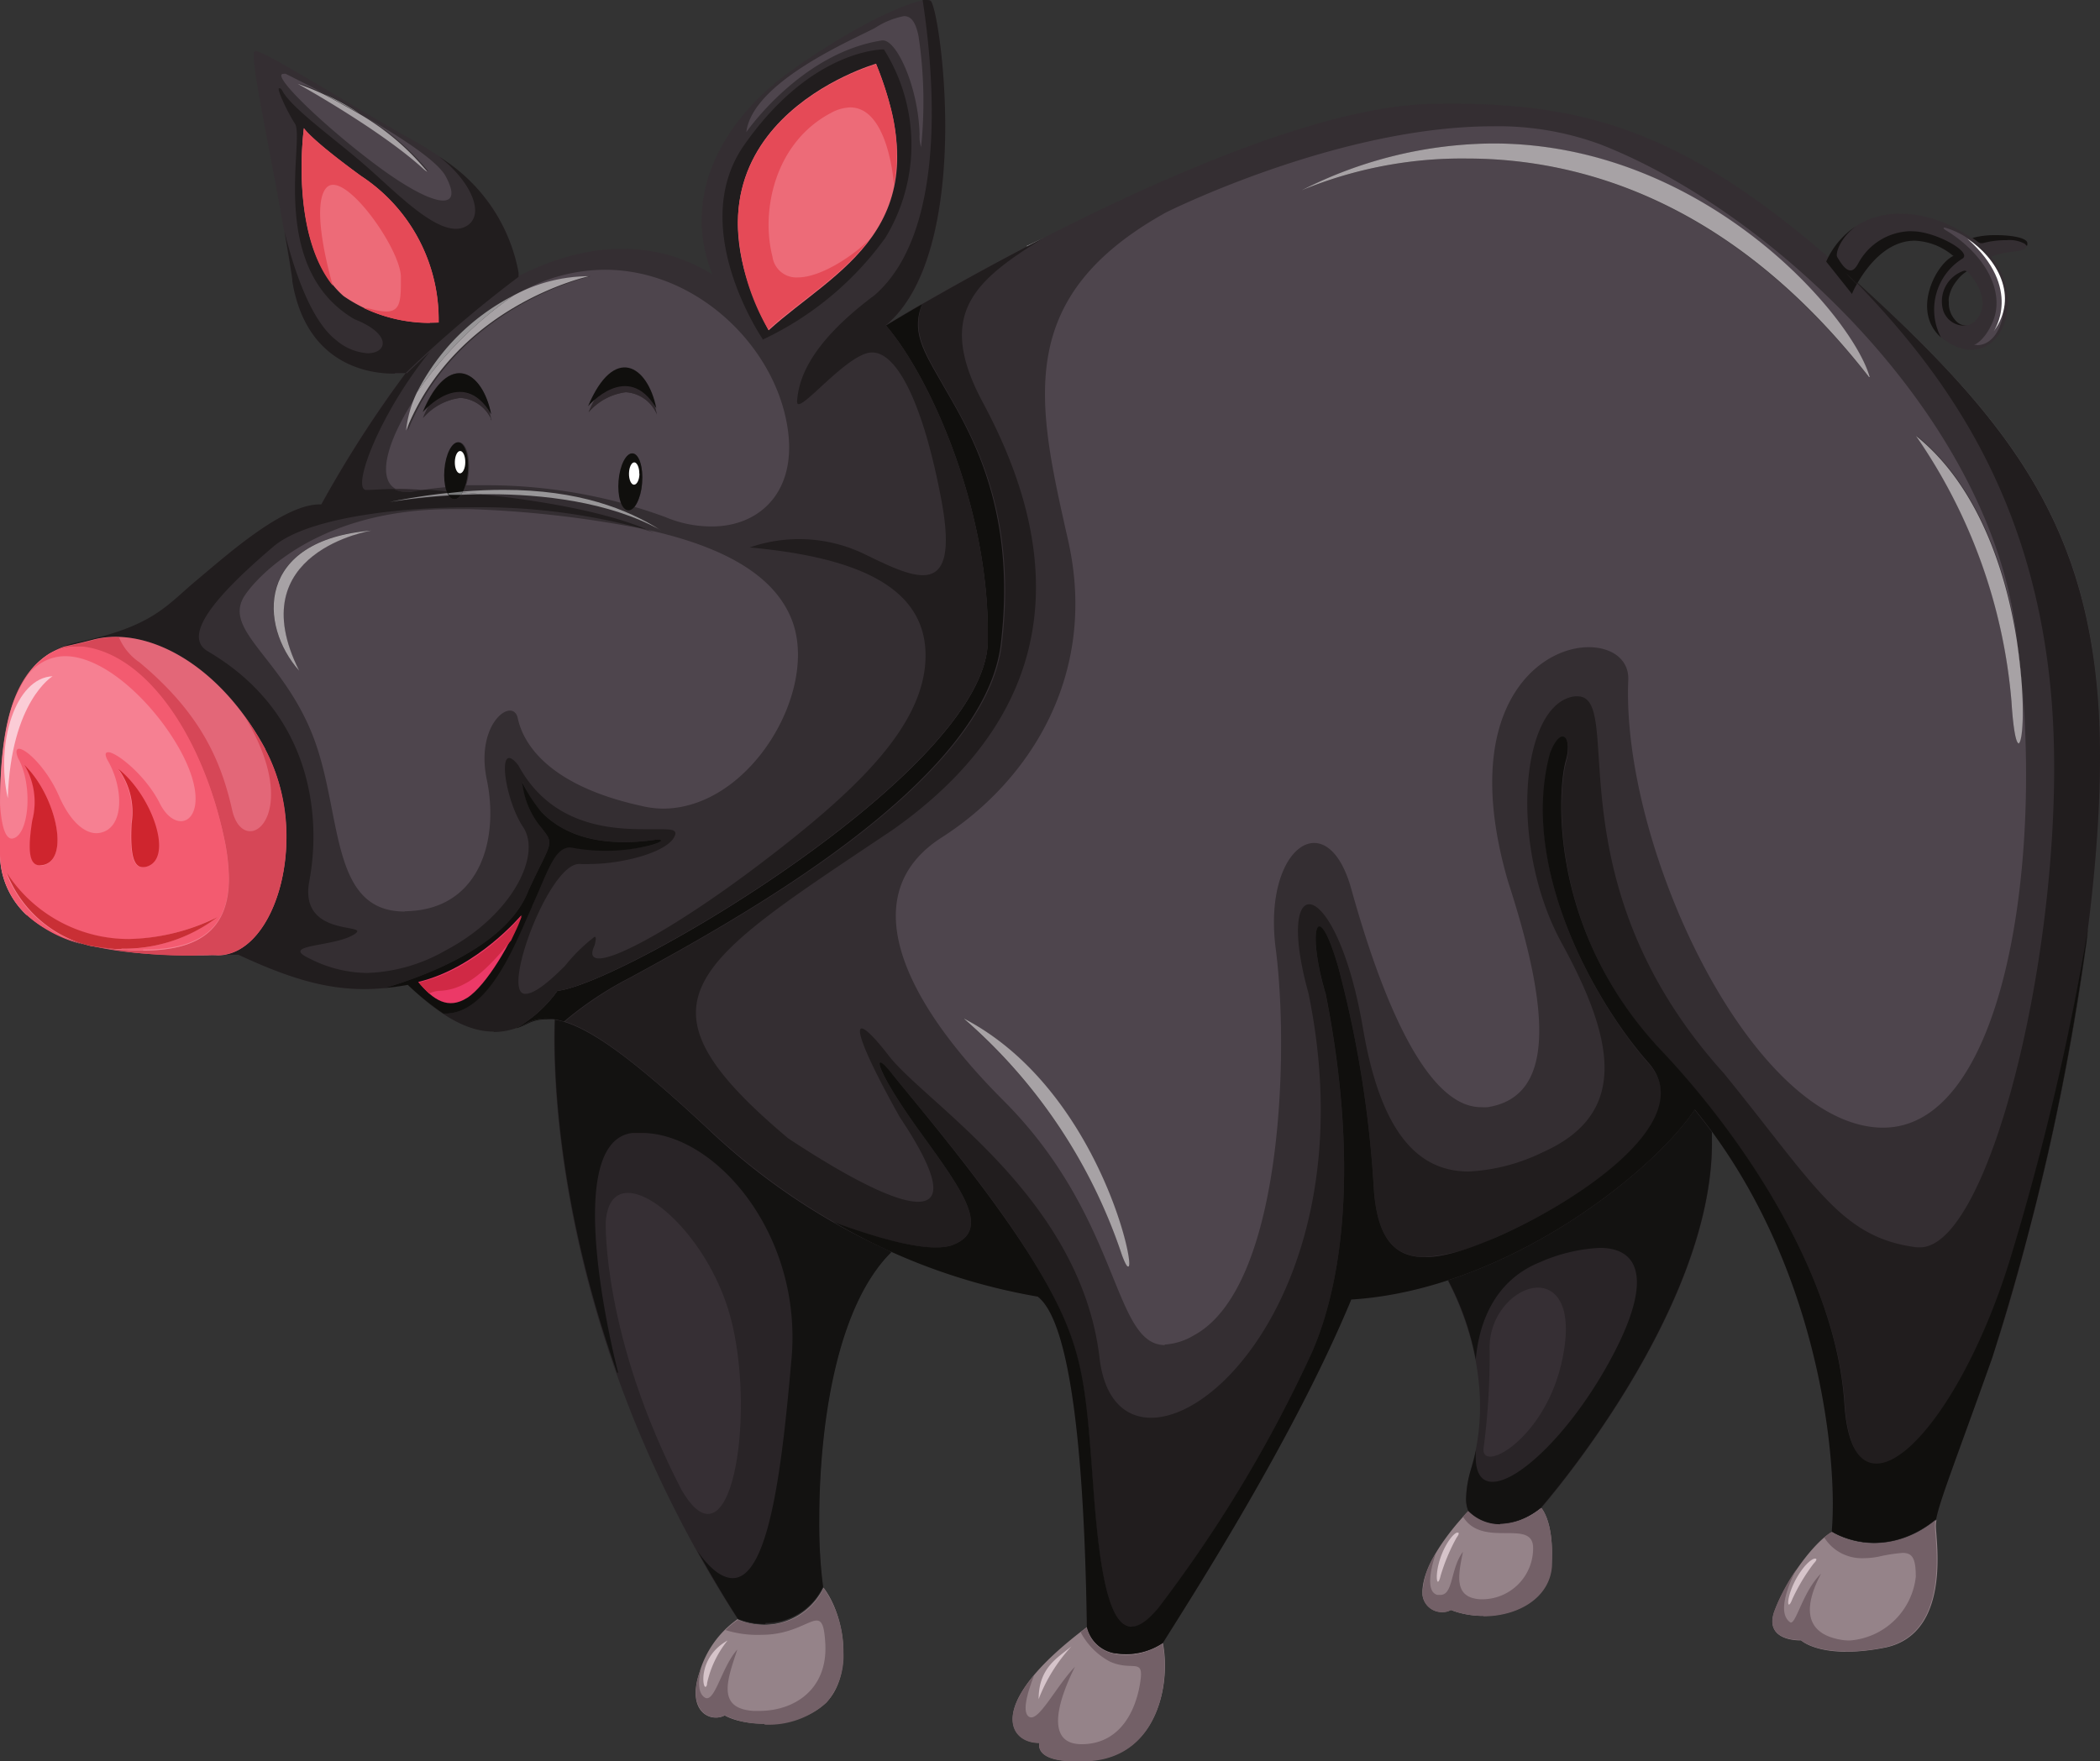 <svg xmlns="http://www.w3.org/2000/svg" viewBox="0 0 158.92 133.33"><rect x="0" y="0" width="158.92" height="133.33" fill="#333333" stroke="none"/><defs><style>.cls-1{fill:#292427;}.cls-2{fill:#131211;}.cls-3{fill:#958389;}.cls-4{fill:#ccc1c3;}.cls-5{fill:#736067;}.cls-6{fill:#362f34;}.cls-7{fill:#191515;}.cls-8{fill:#342e32;}.cls-9{fill:#151312;}.cls-10{fill:#4e454d;}.cls-11{fill:#fff;}.cls-12{fill:#989597;}.cls-13{fill:#211d1e;}.cls-14{fill:#131110;}.cls-15{fill:#100f0d;}.cls-16{fill:#2f282c;}.cls-17{fill:#191616;}.cls-18{fill:#ed6b78;}.cls-19{fill:#989698;}.cls-20{fill:#a7a2a5;}.cls-21{fill:#201718;}.cls-22{fill:#e54a57;}.cls-23{fill:#ec3967;}.cls-24{fill:#d02945;}.cls-25{fill:#e36778;}.cls-26{fill:#d64757;}.cls-27{fill:#f68092;}.cls-28{fill:#fac1cb;}.cls-29{fill:#f35b70;}.cls-30{fill:#cf252e;}.cls-31{fill:#1e1514;}.cls-32{fill:#af262c;}.cls-33{fill:#d17375;}.cls-34{fill:#c92f35;}.cls-35{fill:#fbccd6;}.cls-36{fill:#8d8b8e;}.cls-37{fill:#7a7b7c;}.cls-38{fill:#3b3439;}.cls-39{fill:#d6c4ca;}</style></defs><title>Piggish</title><g id="Layer_2" data-name="Layer 2"><g id="svg2"><g id="g10"><g id="g12"><path id="path5892" class="cls-1" d="M67.48,94.8S44.19,75.59,42,76.52c0,0-1.77,21.85,13.8,46a5,5,0,0,0,6.48-2.41c-.59-3.82-.86-19.41,5.16-25.34"/><path id="path5894" class="cls-1" d="M57.91,122.93h0a5.8,5.8,0,0,1-2.07-.38l-.49-.77.49.77a5.8,5.8,0,0,0,2.07.38m-2.59-1.19v0"/><path id="path5896" class="cls-2" d="M57.92,122.93h0a5.8,5.8,0,0,1-2.07-.38l-.49-.77,0,0v0c-.93-1.48-1.8-3-2.61-4.42,1,1.47,1.94,2.1,2.7,2.1,2.85,0,3.78-9.08,4.45-16.61.84-9.46-5.79-17.09-11.35-17.09-.23,0-.46,0-.68,0-5.68.66-1.09,18.15-1.09,18.15h-.08C41.86,90.34,41.9,79.81,42,77.16a5.07,5.07,0,0,1,.7.17h0c2.52.77,6,3.53,11,8.24a49.79,49.79,0,0,0,13.62,9.12l.12.11C63.06,99.16,62,108.74,62,115a36.67,36.67,0,0,0,.29,5.11l0,0a4.8,4.8,0,0,1-4.35,2.74h0"/><path id="path5898" class="cls-3" d="M55.84,122.55a7.49,7.49,0,0,0-2.91,4.06c-1,3,.87,3.8,1.91,3.24,1.64.93,5.72,1,7.7-1s1.48-6.43-.22-8.67a5,5,0,0,1-6.48,2.41"/><path id="path5900" class="cls-4" d="M52.93,126.61v0m2-3.29h0l.07-.06-.07.06"/><path id="path5902" class="cls-5" d="M57.85,130.48a6.48,6.48,0,0,1-3-.63,1.34,1.34,0,0,1-.66.16c-.74,0-1.53-.57-1.53-1.88a4.78,4.78,0,0,1,.28-1.52h0v0c0-.12.09-.24.13-.35h0s-.51,1.72.25,2.23a.35.35,0,0,0,.18.06c.67,0,1.19-2.46,2.3-3.69-.76,2.29-1.59,4.46,1.21,4.65h.45c2.65,0,5.14-1.61,5-5-.07-1.41-.25-1.84-.66-1.84-.65,0-1.87,1.08-4.17,1.08a8.09,8.09,0,0,1-2.73-.36l.07-.06a5,5,0,0,1,.88-.71,5.82,5.82,0,0,0,2.08.38,4.82,4.82,0,0,0,4.4-2.79,8.42,8.42,0,0,1,1.5,4.86,5.47,5.47,0,0,1-1.28,3.81,6.56,6.56,0,0,1-4.69,1.67"/><path id="path5904" class="cls-6" d="M53.57,114.6c-.59,0-1.26-.55-2-1.83-6-11.61-5.73-20.24-5.73-20.24.1-1.56.75-2.23,1.68-2.23,2.36,0,6.51,4.37,7.83,9.68,1.48,5.91.56,14.62-1.77,14.62"/><path id="path5906" class="cls-1" d="M129.3,83.47c-1.7-.72-20,13-20,13s4.37,7.07,2,14.8c-.66,2.28-.18,3.12-.18,3.12s2.1,2.39,5.52-.24c0,0,15.09-17.2,12.66-30.68"/><path id="path5908" class="cls-3" d="M111.12,114.39s-3.65,3.65-3.47,6.34a1.49,1.49,0,0,0,2.15,1.14c3.06,1.2,7.37-.06,7.61-3.35s-.77-4.37-.77-4.37c-3.42,2.63-5.52.24-5.52.24"/><path id="path5910" class="cls-4" d="M107.65,120.72a5.93,5.93,0,0,1,1-3.14h0a5.89,5.89,0,0,0-1,3.13m3.17-6a4.05,4.05,0,0,1,.3-.32h0l-.3.32"/><path id="path5912" class="cls-5" d="M112.24,122.32a6.77,6.77,0,0,1-2.44-.45,1,1,0,0,1-.62.16,1.45,1.45,0,0,1-1.53-1.3h0a5.89,5.89,0,0,1,1-3.13c-.24.71-.88,2.87.13,3.13l.22,0c1,0,.75-2,1.71-3.26-.36,1.79-.72,3.46,1.31,3.59h.22a3.86,3.86,0,0,0,3.78-3.92c-.05-2.21-3.84.09-5.31-2.34l.12-.12.3-.32h0a3.35,3.35,0,0,0,2.4,1h0a5,5,0,0,0,3-1.13l0,0,.11-.08h0s.81.86.81,3.4c0,.3,0,.62,0,1-.18,2.47-2.65,3.8-5.17,3.8"/><path id="path5914" class="cls-1" d="M111.3,111.27c.16-.52.29-1,.4-1.55v0c-.11.5-.24,1-.4,1.53m.38-8.33a21.91,21.91,0,0,0-2.1-6h0a21.15,21.15,0,0,1,2.1,6h0"/><path id="path5916" class="cls-2" d="M113.53,115.38h0a3.37,3.37,0,0,1-2.41-1,2.25,2.25,0,0,1-.17-1,8.46,8.46,0,0,1,.35-2.1h0c.16-.51.29-1,.4-1.53-.14,1.68.36,2.42,1.25,2.42,2.07,0,6.23-4.07,9.17-9.71s1.91-8-1.06-8a12.75,12.75,0,0,0-4.49,1.07c-3.72,1.49-4.68,5-4.89,7.37a21.15,21.15,0,0,0-2.1-6c8.7-2.85,16.1-9.1,18.64-12.92.47.57.91,1.14,1.33,1.72,0,.26,0,.53,0,.8,0,12.88-12.93,27.62-12.93,27.62h0l-.11.08,0,0a5,5,0,0,1-3,1.13h0"/><path id="path5918" class="cls-7" d="M113.53,115.38h0m0,0a5,5,0,0,0,3-1.13,5,5,0,0,1-3,1.13m-2.41-1h0m5.4-.16.11-.08h0l-.11.08"/><path id="path5920" class="cls-8" d="M158.83,53.89c-.85-14.58-7-22.4-19.27-33.37S119.44,7.64,108.24,7.87,77.52,18.36,67,24.62c3.44,4,8,14.24,7.7,24S47.12,74.46,42.18,75a9.6,9.6,0,0,1-3.08,2.81,6.29,6.29,0,0,0,.86-.36c2.63-1.31,6.58,1.44,13.78,8.15A48.6,48.6,0,0,0,78.53,98.15c3.12,2.4,3.6,17.26,3.72,25a2.61,2.61,0,0,0,2.16,2,5,5,0,0,0,3.59-.78c2.4-3.83,9.94-15.58,14.26-26,11.62-.72,22.73-9.52,26-14.38,9.35,11.42,10.84,26.35,10.36,31.94,0,0,3.72,2.44,7.9-.93l0,0c.26-1.4,1.56-4.66,4.24-12.2,4-11.93,8.91-34.33,8.07-48.91"/><path id="path5922" class="cls-8" d="M148.84,20.51s2.08,2,.76,3.65-3.65-1.53-.76-3.65m.4-2.46c-3.72-2.69-9-2.8-11,1.75l1.93,2.41s2.79-6.67,7.71-2.85c-1.47.66-3.63,5-.09,6.76s5.66-3.34,2.9-6.68c1.51-.63,2.4-.16,2.74-.89s-2.89-.91-4.15-.5"/><path id="path5924" class="cls-8" d="M147.79,19.32a4.78,4.78,0,0,0-2.9-1.14,4.78,4.78,0,0,1,2.9,1.14m-2.91-1.14h0"/><path id="path5926" class="cls-9" d="M146.85,25.51c-2.2-2-.33-5.56,1-6.15h0l-.05,0a4.78,4.78,0,0,0-2.9-1.14h0c-2.19,0-3.67,2.05-4.34,3.22l-.87-.77.83.84a5.14,5.14,0,0,0-.37.74h0L138.2,19.8a6.2,6.2,0,0,1,2.2-2.64c-1.2.93-1.52,2.07-1.36,2.31s.56,1,1,1c.19,0,.38-.15.59-.54a4.61,4.61,0,0,1,3.73-2.42,2.25,2.25,0,0,1,.38,0c1.67,0,4.53,1.55,3.78,2.06a4.55,4.55,0,0,0-1.62,6"/><path id="path5928" class="cls-10" d="M149.61,26.11l-.22,0s.79-.28,1.41-1.74c.94-2.2-.46-5-3.43-6.87-.32-.17-.35-.27-.19-.27a6,6,0,0,1,3.42,2.56c1.9,2.6,1,6.34-1,6.34"/><path id="path5930" class="cls-8" d="M153.42,18.47c0-.27-.43-.45-1.07-.55.64.1,1.1.28,1.07.55"/><path id="path5932" class="cls-9" d="M153.36,18.6l-.12-.14a2.43,2.43,0,0,0-1.38-.28,6.93,6.93,0,0,0-1.83.23l-.13,0c-.12,0-.22-.11-.63-.4a6.64,6.64,0,0,1,1.8-.21,8.47,8.47,0,0,1,1.28.09c.64.1,1.1.28,1.07.55l0,.08h0l0,.05"/><path id="path5934" class="cls-8" d="M147.91,24.16a1.9,1.9,0,0,1-.45-1.3.78.78,0,0,0,0,.22,2.38,2.38,0,0,0,.43,1.08m-.43-1.65a2.84,2.84,0,0,1,.6-1.29,3.24,3.24,0,0,0-.6,1.29"/><path id="path5936" class="cls-9" d="M148.58,24.65a1.67,1.67,0,0,1-1.53-1.16,2.44,2.44,0,0,1,1.59-3,.35.35,0,0,1,.2.05h0a2.73,2.73,0,0,0-.76.71,2.84,2.84,0,0,0-.6,1.29,1.4,1.4,0,0,0,0,.35,1.9,1.9,0,0,0,.45,1.3,1.11,1.11,0,0,0,.94.46h0a1.36,1.36,0,0,1-.3,0"/><path id="path5938" class="cls-11" d="M150.88,25.07s2.26-3.23-2-7c2.24,1.46,3.94,4.36,2,7"/><path id="path5940" class="cls-3" d="M84.41,125.17a2.61,2.61,0,0,1-2.16-2c-7.67,5.75-6,8.75-3.6,8.75-.12.72.48,1.67,4.2,1.31,4.79-.59,5.75-5.86,5.15-8.86a5,5,0,0,1-3.59.78"/><path id="path5942" class="cls-3" d="M138.58,116c-1.29.75-3.4,3.54-4.28,5.92s2,2.25,2,2.25,1.56,1.5,6.4.54c5-1.09,3.8-8.12,3.8-9.19a2.21,2.21,0,0,1,.05-.47l0,0c-4.18,3.37-7.9.93-7.9.93"/><path id="path5944" class="cls-4" d="M78.65,131.94h0m0,0h0m0,0h0m0,0h0m0,0h0m0,0h0m0,0h0m0,0h0m0,0h0m0,0h0m0,0h0m0,0h0m0,0h0M82,123.38l.25-.19h0l-.25.19"/><path id="path5946" class="cls-5" d="M81.38,133.33c-2.2,0-2.74-.65-2.74-1.23,0-.06,0-.11,0-.16h-.17c-1.74-.1-3-1.85-.21-5.13-.31.81-1,2.67-.42,3.12a.33.33,0,0,0,.21.07c.73,0,2-2.5,3.3-3.83-1.34,2.67-2.23,5.86.5,5.86s4-2.23,4.4-4.46-.45-1-2.23-1.78a5.31,5.31,0,0,1-2.24-2.24l.21-.16.25-.19h0a2.61,2.61,0,0,0,2.16,2h0a4,4,0,0,0,.83.09h0a5.32,5.32,0,0,0,2.75-.87h0a8.82,8.82,0,0,1,.16,1.69c0,3-1.33,6.68-5.31,7.17a13.75,13.75,0,0,1-1.47.08"/><path id="path5948" class="cls-4" d="M138.46,116l.12-.07-.12.07"/><path id="path5950" class="cls-5" d="M139.71,125c-2.54,0-3.44-.86-3.44-.86h-.08c-.4,0-2.07-.08-2.07-1.42a2.4,2.4,0,0,1,.18-.83,15.19,15.19,0,0,1,1.66-3.12v0s-1.72,3.07-.53,4a.14.14,0,0,0,.1.05c.42,0,.94-2.4,2.28-3.7-1.15,2.18-1.52,4.47,1.48,5a4,4,0,0,0,.69.06,5.44,5.44,0,0,0,5-4.82c0-1.41-.26-1.81-1-1.81a12.28,12.28,0,0,0-1.84.29,6,6,0,0,1-1.09.11,3.36,3.36,0,0,1-3-1.57,4,4,0,0,1,.44-.34l.12-.07h0a6.32,6.32,0,0,0,3.22.85h0a7.31,7.31,0,0,0,4.65-1.78l0,0a2.21,2.21,0,0,0-.05.47h0c0,.35.13,1.35.13,2.58,0,2.49-.55,5.88-3.93,6.61a15.44,15.44,0,0,1-3,.32"/><path id="path5952" class="cls-12" d="M158.83,53.89c-.82-14.18-6.66-22-18.29-32.49h0C152.17,31.91,158,39.71,158.83,53.89M67,24.62h0l0,0,0,0m10.69-6L79,18h0l-1.29.66"/><path id="path5954" class="cls-13" d="M85.62,123.12c-1.75,0-2.44-4.37-2.9-10.53-.59-8.13-.76-10.75-4.14-16.51S69.1,83.3,67.5,81.27c-.46-.57-.76-.85-.88-.85-.31,0,.51,1.78,2.82,5,3.21,4.49,5.67,7.61,2.71,8.8a3.71,3.71,0,0,1-1.33.21c-2.11,0-5.32-1-7.76-1.94a50.53,50.53,0,0,0,8.43,3.86A50.12,50.12,0,0,1,53.74,85.57c-5.06-4.71-8.51-7.47-11-8.24a26.31,26.31,0,0,1,5-3.33c7.88-4.3,26.78-14.61,28.07-25.21S73.18,32.32,71.31,29C69.94,26.6,69,25.11,69.8,23c-1,.56-1.9,1.11-2.76,1.62h0l0,0c3-1.77,6.64-3.85,10.65-5.94L79,18c-5.28,3.24-8.21,5.78-4.62,12.47,3.95,7.37,9,21.2-6.83,32.35-15.27,10.24-20.3,12.92-7.9,23.35,4.76,3.14,8.16,4.8,9.82,4.8,1.85,0,1.56-2-1.38-6.41-2.6-4.64-3.35-6.71-2.88-6.71.28,0,1,.71,2,2,2.7,3.59,14.56,10.72,16,22.94.36,3.1,1.9,4.53,3.9,4.53,5.93,0,15.94-12.54,11.91-32.14-1.24-4.47-.88-6.73.06-6.73,1.1,0,3,3.12,4.07,9.42,1.37,8,4.23,10.81,8,10.81a14.34,14.34,0,0,0,5.6-1.46c6.47-2.88,5.51-8.39,1.44-15.82s-3.11-18.21,1-18.69h.19c3.68,0-2.12,13.92,11.07,28.53,7,8.62,8.87,12.46,14.62,13.18h.23c5.68,0,11.61-26.12,9.83-42.79-1.48-14-7.63-23-14.59-30.19l0-.07C152.17,31.91,158,39.71,158.83,53.89h0c.06,1.11.09,2.27.09,3.46,0,14.12-4.27,33.46-7.89,44.62a186.84,186.84,0,0,0,7-31.57l0,0a199.81,199.81,0,0,1-5.87,24.91c-2.79,9.1-7.34,15.53-10.14,15.53-1.29,0-2.21-1.38-2.41-4.5-.63-9.89-7.91-20.54-14.09-27-8.55-9.31-7.53-19.89-7-21.67.3-1.06.12-1.84-.25-1.84s-.59.36-.94,1.25c-2.37,8.71,3.47,18.95,7.45,23.44S119,91.17,113.11,93.71a14.44,14.44,0,0,1-5.28,1.44c-2.37,0-3.6-1.53-3.86-5.08a84,84,0,0,0-2.71-16.92c-.63-2.14-1.12-3-1.41-3-.46,0-.4,2.18.48,5.13,2.28,11.6,1.61,20.91-1,27a102.12,102.12,0,0,1-11.68,19.46c-.79,1-1.45,1.4-2,1.4"/><path id="path5956" class="cls-13" d="M140.5,21.47h0l0-.07h0l0,.07"/><path id="path5958" class="cls-14" d="M140.5,21.47l-.83-.84.87.77,0,.07"/><path id="path5960" class="cls-13" d="M150.78,102.73h0"/><path id="path5962" class="cls-13" d="M150.83,102.59h0"/><path id="path5964" class="cls-13" d="M150.85,102.52h0"/><path id="path5966" class="cls-13" d="M150.87,102.45h0"/><path id="path5968" class="cls-13" d="M150.9,102.37h0"/><path id="path5970" class="cls-13" d="M150.92,102.31v0"/><path id="path5972" class="cls-13" d="M150.94,102.25s0,0,0,0,0,0,0,0"/><path id="path5974" class="cls-13" d="M151,102.17v0"/><path id="path5976" class="cls-13" d="M78.53,98.15h0"/><path id="path5978" class="cls-13" d="M78.48,98.14h0"/><path id="path5980" class="cls-13" d="M78.44,98.14h0"/><path id="path5982" class="cls-13" d="M71.58,96.39h0"/><path id="path5984" class="cls-13" d="M71.54,96.37h0"/><path id="path5986" class="cls-15" d="M158,70.36a199.81,199.81,0,0,1-5.87,24.91c-4.08,13.3-11.92,20.91-12.55,11s-7.91-20.54-14.09-27c-8.55-9.31-7.53-19.89-7-21.67s-.34-2.79-1.19-.59c-2.37,8.71,3.47,18.95,7.45,23.44S119,91.17,113.11,93.71s-8.72,2-9.14-3.64a84,84,0,0,0-2.71-16.92c-1.61-5.5-2.37-2.71-.93,2.11,2.28,11.6,1.61,20.91-1,27a102.12,102.12,0,0,1-11.68,19.46c-3.3,4-4.31-1-4.91-9.13S82,101.84,78.58,96.08,69.1,83.3,67.5,81.27s-1.28-.34,1.94,4.15,5.67,7.61,2.71,8.8c-1.8.72-6-.59-9.09-1.73a45.9,45.9,0,0,0,15.47,5.66c3.12,2.4,3.6,17.26,3.72,25a2.61,2.61,0,0,0,2.16,2,5,5,0,0,0,3.59-.78c2.4-3.83,9.94-15.58,14.26-26,11.62-.72,22.73-9.52,26-14.38,9.35,11.42,10.84,26.35,10.36,31.94,0,0,3.72,2.44,7.9-.93l0,0c.26-1.4,1.56-4.66,4.24-12.2A186.6,186.6,0,0,0,158,70.4l0,0"/><path id="path5988" class="cls-15" d="M39.1,77.78h0a6.29,6.29,0,0,0,.86-.36,3.09,3.09,0,0,1,1.39-.32,3.85,3.85,0,0,1,.66.06h0a3.81,3.81,0,0,0-.66,0,3.05,3.05,0,0,0-1.39.31,6.29,6.29,0,0,1-.86.36"/><path id="path5990" class="cls-15" d="M42,77.16h0"/><path id="path5992" class="cls-15" d="M42.71,77.33a5.07,5.07,0,0,0-.7-.17h0a5.07,5.07,0,0,1,.7.17h0"/><path id="path5994" class="cls-15" d="M39.1,77.78A9.6,9.6,0,0,0,42.18,75c4.94-.51,32.31-16.6,32.56-26.36,0-.26,0-.53,0-.8h0c0-9.51-4.37-19.29-7.72-23.19h0c.86-.51,1.78-1.06,2.76-1.62-.84,2.11.14,3.6,1.51,6,1.87,3.29,5.73,9.16,4.44,19.76S55.56,69.7,47.68,74a26.31,26.31,0,0,0-5,3.33,4.67,4.67,0,0,0-1.36-.23,3.09,3.09,0,0,0-1.39.32,6.29,6.29,0,0,1-.86.36"/><path id="path5996" class="cls-8" d="M42.18,75c4.94-.51,32.31-16.6,32.56-26.36s-4.26-20-7.7-24C73.78,19.08,71.13.41,70.41.05S65.35,1.49,60.05,5.22s-8.55,9.52-6.14,15.55c-7.83-4.82-16.63.36-20.84,4.69s-8.8,12.77-8.8,12.77c-2.74-.13-7.2,3.85-9.47,5.77s-3.24,3.47-9,4.67-6,8.26-5.75,15.94,10.06,7.9,18,7.66c4.91,2.28,8.27,3.12,12.82,2.28,3.53,3.31,5.91,4,8.25,3.23A9.6,9.6,0,0,0,42.18,75"/><path id="path5998" class="cls-10" d="M53.75,39.85a8.94,8.94,0,0,1-3.4-.71c-.79-.29-1.57-.55-2.33-.77a3.53,3.53,0,0,0,.57-1.8c.1-1.19-.22-2.2-.71-2.25h0c-.48,0-.94.9-1,2.06a3.82,3.82,0,0,0,.19,1.7,39.74,39.74,0,0,0-10.2-1.35c-.56,0-1.09,0-1.59,0a4.47,4.47,0,0,0,.2-1c.1-1.19-.22-2.2-.71-2.25h0c-.48,0-.94.9-1,2.06a4.71,4.71,0,0,0,.07,1.33c-.74.06-1.34.14-1.77.21-.76,0-1.47-.06-2.11-.06-1.53-.82-.58-3.93,1.72-7.29a8.87,8.87,0,0,0-.81,2.86c3.78-9.52,13.84-11.68,13.84-11.68h-.26a12.12,12.12,0,0,0-5.45,1.46l.41-.27a13.18,13.18,0,0,1,6.37-1.68c6.5,0,12.11,5.08,13.57,10.75s-1.63,8.68-5.46,8.68M34.84,30.12A2.77,2.77,0,0,1,37.2,31.8c-.05-.22-.1-.43-.16-.64l.11.19c-.36-1.82-1.3-3.1-2.4-3.1-.89,0-1.89.84-2.77,2.94a4.06,4.06,0,0,1,.49-.48,10.16,10.16,0,0,0-.44.93,4.47,4.47,0,0,1,2.81-1.52m12.52-.43a2.74,2.74,0,0,1,2.35,1.68c-.36-1.81-1.3-3.1-2.4-3.1-.89,0-1.88.84-2.77,2.94a4.47,4.47,0,0,1,2.82-1.52"/><path id="path6000" class="cls-13" d="M57.72,25.67S52,17.33,56.24,11.09c5-7.23,10.31-7.35,10.65-7.35h0A13.54,13.54,0,0,1,67,18a24,24,0,0,1-9.31,7.72m-1.88-8.79A17.16,17.16,0,0,0,58.17,25h0C62.76,20.79,70,17.83,67.34,7.88h0a.06.06,0,0,0,0,0h0v0a24.35,24.35,0,0,0-1-2.95l0,0s-10.47,3-10.47,12.06"/><path id="path6002" class="cls-13" d="M37.37,78.09c-1.84,0-3.85-1-6.52-3.54a20.44,20.44,0,0,0,2.68,2.17h.16c3.37,0,5.36-5.44,6.58-8.13s1.67-4.44,2.87-4.44a1.22,1.22,0,0,1,.32,0,11.13,11.13,0,0,0,2.14.19A14.56,14.56,0,0,0,49.17,64c.82-.22,1.15-.44.58-.44h-.09a16.67,16.67,0,0,1-2.43.18c-3.28,0-5.17-1.14-6.26-2.28a7.76,7.76,0,0,1-1.43-2.28s0,0,0,0A6.35,6.35,0,0,0,41,62.7c1,1.27.7,1-1,4.69-1.57,4.12-7.55,6.41-10.88,7.4q.84-.08,1.74-.24a18.38,18.38,0,0,1-3.29.32c-3.07,0-5.87-.9-9.53-2.6-.77,0-1.55,0-2.34,0a6,6,0,0,1,.78,0c3,0,5.2-4.2,5.2-8.93a14.2,14.2,0,0,0-1.6-6.65c-3-5.57-7.51-8.48-11.31-8.48A6.72,6.72,0,0,0,7,48.43c-.81.21-1.52.38-2.15.51a5.51,5.51,0,0,0-2,1.22l-.34.34,0,0a8.22,8.22,0,0,0-1.61,3l0,.06c.8-2.56,2.28-4.38,4.95-4.94,5.75-1.2,6.71-2.76,9-4.67s6.58-5.77,9.34-5.77h.13a87.53,87.53,0,0,1,6.43-10h.07s.69-.68,1.88-1.77C28.75,31.19,26.57,37,27.7,37.09c.54,0,1.21-.07,2-.07h.13a2,2,0,0,0,1,.21,2.11,2.11,0,0,0,.35,0s.28-.06.79-.13,1.22.06,1.87.1a.88.88,0,0,0,.05.15c-1.36.15-2.82.37-4.38.68a42.76,42.76,0,0,1,4.48-.5.54.54,0,0,0,.39.28h0a.7.7,0,0,0,.51-.34l1.56-.05c4.51.47,9.47,1.35,12.52,2.67l-.5-.11A47,47,0,0,0,35.66,38.4c-6.46,0-12.71,1-15,3-4.08,3.47-7,6.71-4.92,7.91,8.15,4.79,8.51,12.94,7.67,17.37s4.91,3.12,3.36,4.07-5.64.72-3.36,1.8a9.75,9.75,0,0,0,4.36,1.1,12.7,12.7,0,0,0,5.94-1.7c5-2.63,7.31-7.19,5.88-9.34-1.18-1.77-1.8-5.23-1.06-5.23.17,0,.4.17.7.56,2.49,4.6,7,4.83,9.66,4.83h.83c1,0,1.5,0,1.37.44-.43,1.29-4,2.19-6.42,2.19a6.08,6.08,0,0,1-.77,0h-.08c-2.28,0-5.89,9.71-4.11,9.83h.05c.75,0,1.94-1.06,3-2.12A12.71,12.71,0,0,1,45,70.91c.12,0,.11.19,0,.64-.33.69-.18,1,.33,1,1.57,0,6.55-2.88,12.13-7.11,7.43-5.63,12.7-10.66,12.58-16s-5.87-7.31-13.3-8a11.36,11.36,0,0,1,8.63.48c1.71.83,3.31,1.62,4.46,1.62,1.5,0,2.22-1.35,1.41-5.69C69.88,30.61,67.91,26.68,66,26.68a1.45,1.45,0,0,0-.41.06c-1.77.52-4.53,3.85-5.15,3.85-.09,0-.13-.08-.12-.25.12-1.32.6-4.07,5.87-8C71.86,17.4,70.6,5.05,69.82,0l.33,0a.6.6,0,0,1,.26.05c.34.17,1.12,4.46,1.12,9.52,0,5.6-1,12.14-4.49,15.05h0c3.35,3.9,7.71,13.68,7.72,23.19,0,.27,0,.54,0,.8C74.49,58.37,47.12,74.46,42.18,75a9.6,9.6,0,0,1-3.08,2.81,5.18,5.18,0,0,1-1.73.31M12.93,72.3h0m0,0a30,30,0,0,1-6.09-.73h0l0,0h0a31,31,0,0,0,6,.71m-6.56-.85A10.17,10.17,0,0,1,2.1,69.31a10.15,10.15,0,0,0,4.22,2.14h0M2.1,69.31l0,0,0,0m0,0h0m0,0H2"/><path id="path6004" class="cls-16" d="M30.79,37.23a2,2,0,0,1-1-.21c.64,0,1.35,0,2.11.06-.51.07-.79.13-.79.13a2.11,2.11,0,0,1-.35,0"/><path id="path6006" class="cls-8" d="M30.77,28.23s-7.42,1.12-8.68-7.14S18.73,4,19.29,3.86s7.14,4.06,11.9,6.72S38.47,16.19,39.31,21a88.06,88.06,0,0,0-8.54,7.28"/><path id="path6008" class="cls-12" d="M29.89,28.28h0m0,0c.4,0,.69,0,.81,0h0c-.12,0-.41,0-.81,0"/><path id="path6010" class="cls-17" d="M30.7,28.24h.07s.69-.68,1.88-1.77h0c-1.19,1.09-1.88,1.77-1.88,1.77H30.7"/><path id="path6012" class="cls-13" d="M39.31,21a.13.13,0,0,0,0-.06.13.13,0,0,1,0,.06"/><path id="path6014" class="cls-12" d="M39.3,20.88v0m0-.06v0m0-.05v0m0-.06v0m0-.05h0m0-.09h0"/><path id="path6016" class="cls-13" d="M29.89,28.28h-.14c-2.06,0-6.61-.82-7.63-7,0,0,0-.05,0-.08s0-.06,0-.09h0c-.18-1.19-.38-2.39-.59-3.57.61,2.48,1.89,6.65,3.9,8.2a4.07,4.07,0,0,0,2.39,1c1.49,0,1.87-1.45-1-2.58-6.65-3.9-3.72-13.6-4.5-14.8-.61-.94-1.4-2.68-1.2-2.68s.19.14.42.47c1.08,1.49,4.2,3.65,6.53,5.75,2.06,1.84,4.63,4.42,6.43,4.42a1.58,1.58,0,0,0,.69-.15c1.67-.81.42-3.49-1.95-5.3a13.06,13.06,0,0,1,6,8.75h0a.29.29,0,0,1,0,.09h0a0,0,0,0,0,0,0v.19h0a.13.13,0,0,1,0,.06h0c-2.81,2.11-5.14,4.13-6.66,5.51-1.19,1.09-1.88,1.77-1.88,1.77H30.7c-.12,0-.41,0-.81,0h0M23,9.7s-1.25,9,3,12.71a11.54,11.54,0,0,0,6.52,2h.66s0-.12,0-.33a13,13,0,0,0-5.89-10.77C23.4,10.47,23,9.7,23,9.7"/><path id="path6018" class="cls-18" d="M33.19,24.42a13,13,0,0,0-5.88-11.1C23.4,10.47,23,9.7,23,9.7s-1.25,9,3,12.71a11.39,11.39,0,0,0,7.18,2"/><path id="path6020" class="cls-10" d="M33.53,15.18c-.76,0-2.2-.66-4.24-2.09-3.92-2.77-9-7.5-7.83-7.5a.47.47,0,0,1,.16,0s1.26.62,3,1.53a18,18,0,0,0-2-.81s6.29,3.48,9.55,6.48c.14.12.22.17.25.17A19,19,0,0,0,27.23,8.6c2.84,1.62,5.84,3.53,6.49,4.73s.58,1.85-.19,1.85"/><path id="path6022" class="cls-19" d="M27.23,8.6c-.93-.53-1.84-1-2.65-1.46A21,21,0,0,1,27.23,8.6"/><path id="path6024" class="cls-20" d="M32.34,13s-.11-.05-.25-.17c-3.26-3-9.55-6.48-9.55-6.48a18,18,0,0,1,2,.81c.81.43,1.72.93,2.65,1.46A19,19,0,0,1,32.34,13"/><path id="path6026" class="cls-21" d="M33,24.44h0m.06,0h0m0,0h0m0,0h0m0,0h0m0,0h0m0,0h0m0,0h0s0-.12,0-.33c0,.21,0,.33,0,.33h0"/><path id="path6028" class="cls-22" d="M32.53,24.45a11.81,11.81,0,0,1-5-1.13,2.22,2.22,0,0,1,.54.07,5,5,0,0,0,1.15.19c1.12,0,1.12-.89,1.12-2.59,0-1.93-3.47-7-5.13-7a.67.67,0,0,0-.5.21c-1.32,1.44.48,7.43.48,7.43C21.9,17.55,23,9.7,23,9.7s.42.77,4.33,3.62A13,13,0,0,1,33.2,24.09c0,.21,0,.33,0,.33h-.66"/><path id="path6030" class="cls-15" d="M35.41,35.73c-.1,1.2-.58,2.12-1.07,2.06s-.81-1.06-.71-2.25.58-2.11,1.07-2.06.81,1.06.71,2.25"/><path id="path6032" class="cls-11" d="M35.21,35c0,.46-.19.84-.41.83s-.39-.39-.38-.86.19-.84.41-.83.39.39.38.86"/><path id="path6034" class="cls-15" d="M48.59,36.57c-.1,1.19-.57,2.12-1.07,2.06s-.81-1.06-.71-2.25.58-2.11,1.07-2.06.81,1.06.71,2.25"/><path id="path6036" class="cls-11" d="M48.39,35.85c0,.47-.19.84-.41.84s-.39-.39-.38-.86S47.79,35,48,35s.39.4.38.86"/><path id="path6038" class="cls-18" d="M66.31,4.82S49.9,9.49,58.17,25c5-4.56,13.18-7.67,8.14-20.13"/><path id="path6040" class="cls-16" d="M37.2,31.8a2.77,2.77,0,0,0-2.36-1.68A4.47,4.47,0,0,0,32,31.64a10.16,10.16,0,0,1,.44-.93,3.8,3.8,0,0,1,2.32-1.05A2.67,2.67,0,0,1,37,31.16c.06.21.11.42.16.64"/><path id="path6042" class="cls-16" d="M49.71,31.37a2.74,2.74,0,0,0-2.35-1.68,4.47,4.47,0,0,0-2.82,1.52c.89-2.1,1.88-2.94,2.77-2.94,1.1,0,2,1.29,2.4,3.1"/><path id="path6044" class="cls-15" d="M32,31.19s3-3.53,5.17.16c-.65-3.28-3.2-4.84-5.17-.16"/><path id="path6046" class="cls-15" d="M44.5,30.75s3-3.53,5.17.16c-.66-3.28-3.2-4.84-5.17-.16"/><path id="path6048" class="cls-15" d="M40.27,68.6c1.28-2.78,1.74-4.75,3.19-4.4A13.94,13.94,0,0,0,49.17,64c.87-.23,1.18-.47.49-.44-4.82.7-7.35-.7-8.69-2.1a11,11,0,0,1-1.45-2.25A6.35,6.35,0,0,0,41,62.7c1,1.27.7,1-1,4.69-1.57,4.12-7.55,6.41-10.88,7.4q.84-.08,1.74-.24a20.44,20.44,0,0,0,2.68,2.17c3.47.17,5.5-5.39,6.74-8.12"/><path id="path6050" class="cls-23" d="M39.46,69.27s-3.34,4-7.81,5.06c1.16,1.4,2.27,2.11,3.71,1.2s3.42-4.31,4.1-6.26"/><path id="path6052" class="cls-15" d="M31.69,74.37h0m0,0,0,0h0l0,0m7.44-4.2c.14-.31.25-.61.35-.88h0a9.43,9.43,0,0,1-.35.88"/><path id="path6054" class="cls-24" d="M32.47,75.19a6.88,6.88,0,0,1-.78-.82h0l0,0c4.47-1,7.81-5.06,7.81-5.06-.1.27-.21.57-.35.88s-.3.64-.47,1C37,73.22,35.43,74.89,33.32,75a2,2,0,0,0-.85.21"/><path id="path6056" class="cls-25" d="M20.07,56.69c-3.48-6.46-9-9.34-13.06-8.26-.81.21-1.52.38-2.15.51C0,50.69-.17,57.38.06,64.61c.22,6.92,8.24,7.78,15.62,7.71a6.3,6.3,0,0,1,.79,0c4.43,0,7.07-9.1,3.6-15.58"/><path id="path6058" class="cls-26" d="M14.92,72.33a35.88,35.88,0,0,1-8-.74,11.08,11.08,0,0,0,1.8.23,20.94,20.94,0,0,0,2.15.12c4.42,0,6.46-1.75,6.46-5.42a15.46,15.46,0,0,0-.37-3.1C15.39,56.21,11.32,49.69,6.32,49a4.4,4.4,0,0,0-.62,0,3.87,3.87,0,0,0-2,.55,5.65,5.65,0,0,0-.82.64,5.51,5.51,0,0,1,2-1.22c.63-.13,1.34-.3,2.15-.51a6.69,6.69,0,0,1,1.74-.22H9a4.3,4.3,0,0,0,1.56,1.9c4.44,3.71,6.11,7.18,7,11.14.24,1.11.8,1.64,1.37,1.64,1.41,0,2.89-3.24-.42-8.69a21.59,21.59,0,0,1,1.57,2.49,14.2,14.2,0,0,1,1.6,6.65c0,4.73-2.19,8.93-5.2,8.93a6.3,6.3,0,0,0-.79,0h-.76M.88,53.55a8.22,8.22,0,0,1,1.61-3,9.33,9.33,0,0,0-1.61,3"/><path id="path6060" class="cls-27" d="M16.91,63.42C15.39,56.21,11.32,49.69,6.32,49a4,4,0,0,0-2.63.51,5.74,5.74,0,0,0-1.16,1A9.34,9.34,0,0,0,.84,53.68c-.9,3-.91,6.85-.78,10.93s3,6,6.8,7c8.6,1.35,11.54-1.16,10.05-8.17"/><path id="path6062" class="cls-28" d="M2,69.25a6.33,6.33,0,0,1-2-4.64C0,63.43,0,62.26,0,61.13c0,1.13,0,2.3.06,3.48a6.33,6.33,0,0,0,2,4.64H2"/><path id="path6064" class="cls-29" d="M10.82,71.94a20.94,20.94,0,0,1-2.15-.12h.5a11.61,11.61,0,0,0,7.22-2.38A15.79,15.79,0,0,1,9.71,71.1a11,11,0,0,1-9.24-5,9.06,9.06,0,0,0,5.85,5.4A10.06,10.06,0,0,1,2,69.25a6.33,6.33,0,0,1-2-4.64C0,63.43,0,62.26,0,61.13v-.32c.08,1.37.32,2.67.9,2.67h0c1.29-.12,1.64-4,.47-6.09-.2-.49-.14-.71.07-.71.54,0,2.09,1.46,3,3.52.81,1.88,1.88,2.87,2.86,2.87a1.57,1.57,0,0,0,.89-.29c1.16-.82,1.05-3.28,0-5.15-.28-.48-.24-.69,0-.69.64,0,2.84,1.76,3.89,3.85.46.93,1.08,1.37,1.61,1.37,1.07,0,1.78-1.79.14-5-1.79-3.5-5.7-7.49-8.91-7.49A3.54,3.54,0,0,0,2,51.26a8.85,8.85,0,0,1,.57-.76,5.74,5.74,0,0,1,1.16-1,3.87,3.87,0,0,1,2-.55,4.4,4.4,0,0,1,.62,0c5,.68,9.07,7.2,10.59,14.41a15.46,15.46,0,0,1,.37,3.1c0,3.67-2,5.42-6.46,5.42M8.92,58.21a5.52,5.52,0,0,1,1,4.12c-.1,2,.06,3.31.84,3.31a1,1,0,0,0,.32-.06c2-.71.28-5.43-2.2-7.37m-7-.3a5.49,5.49,0,0,1,.59,4.2c-.33,2.08-.29,3.39.56,3.39l.25,0c2.07-.5.86-5.37-1.4-7.56"/><path id="path6066" class="cls-30" d="M3,65.5c-.85,0-.89-1.31-.56-3.39a5.49,5.49,0,0,0-.59-4.2C4.15,60.1,5.36,65,3.29,65.47L3,65.5"/><path id="path6068" class="cls-30" d="M10.8,65.64c-.78,0-.94-1.28-.84-3.31a5.52,5.52,0,0,0-1-4.12c2.48,1.94,4.21,6.66,2.2,7.37a1,1,0,0,1-.32.06"/><path id="path6070" class="cls-29" d="M6.87,71.59h0l0,0,0,0"/><path id="path6072" class="cls-31" d="M6.87,71.59h0"/><path id="path6074" class="cls-32" d="M8.67,71.82a11.08,11.08,0,0,1-1.8-.23h0c.63.1,1.23.17,1.8.23"/><path id="path6076" class="cls-33" d="M6.81,71.57a4.05,4.05,0,0,1-.47-.12l.47.12"/><path id="path6078" class="cls-31" d="M6.82,71.57h0l-.47-.12h0l.5.12"/><path id="path6080" class="cls-34" d="M9.17,71.83h-.5c-.57-.06-1.17-.13-1.8-.23l0,0-.5-.12a9.06,9.06,0,0,1-5.85-5.4,11,11,0,0,0,9.24,5,15.79,15.79,0,0,0,6.68-1.65,11.61,11.61,0,0,1-7.22,2.38"/><path id="path6082" class="cls-35" d="M.59,60.43c-.94-4.21.59-9.12,3.39-9.24,0,0-3.16,1.88-3.39,9.24"/><path id="path6084" class="cls-19" d="M50,40.13c-3.93-2.17-9-2.72-13-2.72h-.53L35,37.28l0-.07c1.1-.09,2.13-.13,3.1-.13,5.69,0,9.35,1.45,11.89,3.05"/><path id="path6086" class="cls-36" d="M29.47,38c1.56-.31,3-.53,4.38-.68l.1.18a42.76,42.76,0,0,0-4.48.5m5.42-.55.11-.18,1.45.13-1.56.05"/><path id="path6088" class="cls-37" d="M34,37.51l-.1-.18L35,37.21l0,.07-.11.18-.94,0"/><path id="path6090" class="cls-21" d="M67.34,7.88h0m0,0h0m0,0a24.35,24.35,0,0,0-1-2.95,24.35,24.35,0,0,1,1,2.95"/><path id="path6092" class="cls-22" d="M58.17,25a17.16,17.16,0,0,1-2.33-8.07c0-9.08,10.47-12.06,10.47-12.06l0,0a24.35,24.35,0,0,1,1,2.95v0h0a.06.06,0,0,1,0,0h0a13.48,13.48,0,0,1,.34,6.17h0s-.38-5.86-3.31-5.86a3.18,3.18,0,0,0-1.44.41c-4.24,2.22-5.35,7.37-4.44,10.9A1.82,1.82,0,0,0,60.37,21c1.8,0,4.32-1.74,5.41-2.86-2.05,2.73-5.19,4.59-7.61,6.78h0"/><path id="path6094" class="cls-10" d="M69.7,11.12a2.58,2.58,0,0,1-.11-.93c-.08-3.53-1.7-7.13-2.77-7.13h-.07C60.62,4,56.48,10,56.48,10c.46-3.75,7.82-6.89,9.73-7.88a6.12,6.12,0,0,1,2.2-.9c.52,0,.87.4,1.1,1.51a33.35,33.35,0,0,1,.19,8.44"/><path id="path6096" class="cls-10" d="M30.62,69c-5.7,0-4.69-7.4-6.9-13.19-2.34-6.11-7.09-8.16-5.11-10.86,0,0,4.21-6.41,15.59-6.41l1.36,0A81.51,81.51,0,0,1,48.47,40c.33.1.65.2,1,.31h0l-.45-.2c5.56,1.24,9.49,3.32,10.87,6.73,2.17,5.34-3.08,14.37-9.73,14.37A7.29,7.29,0,0,1,48.52,61c-7.37-1.62-9-5-9.34-6.65-.09-.38-.31-.56-.59-.56-.91,0-2.44,1.93-1.75,5.23.9,4.32-.39,9.25-5.21,9.89a9.37,9.37,0,0,1-1,.07m-8-18.22h0c-4.53-9,5.48-10.61,5.48-10.61-8.8.72-8.53,7.19-5.48,10.61"/><path id="path6098" class="cls-38" d="M49.42,40.28c-.3-.11-.62-.21-1-.31l.5.11.45.2"/><path id="path6100" class="cls-20" d="M22.64,50.77c-3.05-3.42-3.32-9.89,5.48-10.61,0,0-10,1.6-5.48,10.61"/><path id="path6102" class="cls-19" d="M31.54,29.73a16.73,16.73,0,0,1,7.32-7.36,28.74,28.74,0,0,0-7.32,7.36"/><path id="path6104" class="cls-20" d="M30.73,32.59a8.87,8.87,0,0,1,.81-2.86,28.74,28.74,0,0,1,7.32-7.36,12.12,12.12,0,0,1,5.45-1.46h.26S34.51,23.07,30.73,32.59"/><path id="path6106" class="cls-10" d="M88.17,101.82c-4,0-3.27-9.56-12.25-18.53-8-8-11.11-15.77-4.65-19.9S83.16,51.24,80.83,40.9s-4.22-18.36,7.41-24.82c0,0,13-6.52,24.73-6.52a22.43,22.43,0,0,1,8.09,1.35c12.67,4.91,28.78,19.91,31.36,35.94.09.55.18,1.12.25,1.69-.8-5.2-2.9-11.77-7.64-15.57a41.34,41.34,0,0,1,7.19,20.13c.14,2.22.36,3.16.54,3.16s.45-1.75.28-4.34c1.31,15.25-1.83,33.44-10.53,33.44h-.16c-9.82-.26-19.65-21.2-19.13-33.86.08-1.58-1.24-2.51-3-2.51-3.9,0-9.87,4.82-6.09,17.76,3.36,10.33,3.36,16.28-1.55,17.06a4.38,4.38,0,0,1-.5,0c-4.66,0-8.1-10.34-9.84-16.59-.67-2.36-1.74-3.41-2.79-3.41-1.82,0-3.56,3.15-2.9,8.07,1,7.75.52,25.58-6.2,29.2a4.86,4.86,0,0,1-2.23.7M72.88,77.08A40.71,40.71,0,0,1,84.91,95c.22.59.37.85.45.85.58,0-2.5-13.61-12.48-18.79M111,12c8.45,0,19.94,3.13,30.42,16.54-1.32-4.68-12.56-17.68-28.49-17.68A32.27,32.27,0,0,0,98.54,14.4,31.76,31.76,0,0,1,111,12"/><path id="path6108" class="cls-20" d="M141.44,28.54C131,15.13,119.47,12,111,12a31.76,31.76,0,0,0-12.48,2.4A32.27,32.27,0,0,1,113,10.86c15.93,0,27.17,13,28.49,17.68"/><path id="path6110" class="cls-19" d="M153,51.92c-.09-1.15-.22-2.28-.37-3.38.19,1.22.31,2.36.37,3.38"/><path id="path6112" class="cls-20" d="M152.76,56.26c-.18,0-.4-.94-.54-3.16A41.34,41.34,0,0,0,145,33c4.74,3.8,6.84,10.37,7.64,15.57.15,1.1.28,2.23.37,3.38.17,2.59,0,4.34-.28,4.34"/><path id="path6114" class="cls-20" d="M85.36,95.87c-.08,0-.23-.26-.45-.85a40.71,40.71,0,0,0-12-17.94c10,5.18,13.06,18.79,12.48,18.79"/><path id="path6116" class="cls-6" d="M112.78,110.26c-.39,0-.59-.25-.49-.77a54.19,54.19,0,0,0,.44-7.23c-.12-2.79,2-4.79,3.65-4.79,1.5,0,2.7,1.58,1.82,5.56-1,4.62-4.18,7.23-5.42,7.23"/><path id="path6118" class="cls-39" d="M53.38,127.69c-.24,0-.49-2.3,1.68-3.51a7.77,7.77,0,0,0-1.55,3.23c0,.2-.08.28-.13.28"/><path id="path6120" class="cls-39" d="M78.6,128.62c0-2.41,1.48-3.15,2.49-4a12.46,12.46,0,0,0-2.49,4"/><path id="path6122" class="cls-39" d="M108.82,119.73c-.15,0-.16-1.07.38-2.3.46-1,.92-1.42,1.09-1.42s.11.15-.07.4a14.46,14.46,0,0,0-1.2,2.87c-.07.31-.15.45-.2.45"/><path id="path6124" class="cls-39" d="M135.38,121.46c-.16,0,0-1.08.71-2.23.57-.91,1.07-1.25,1.26-1.25s.11.16-.11.39a14.43,14.43,0,0,0-1.6,2.67c-.11.29-.2.42-.26.42"/></g></g></g></g></svg>